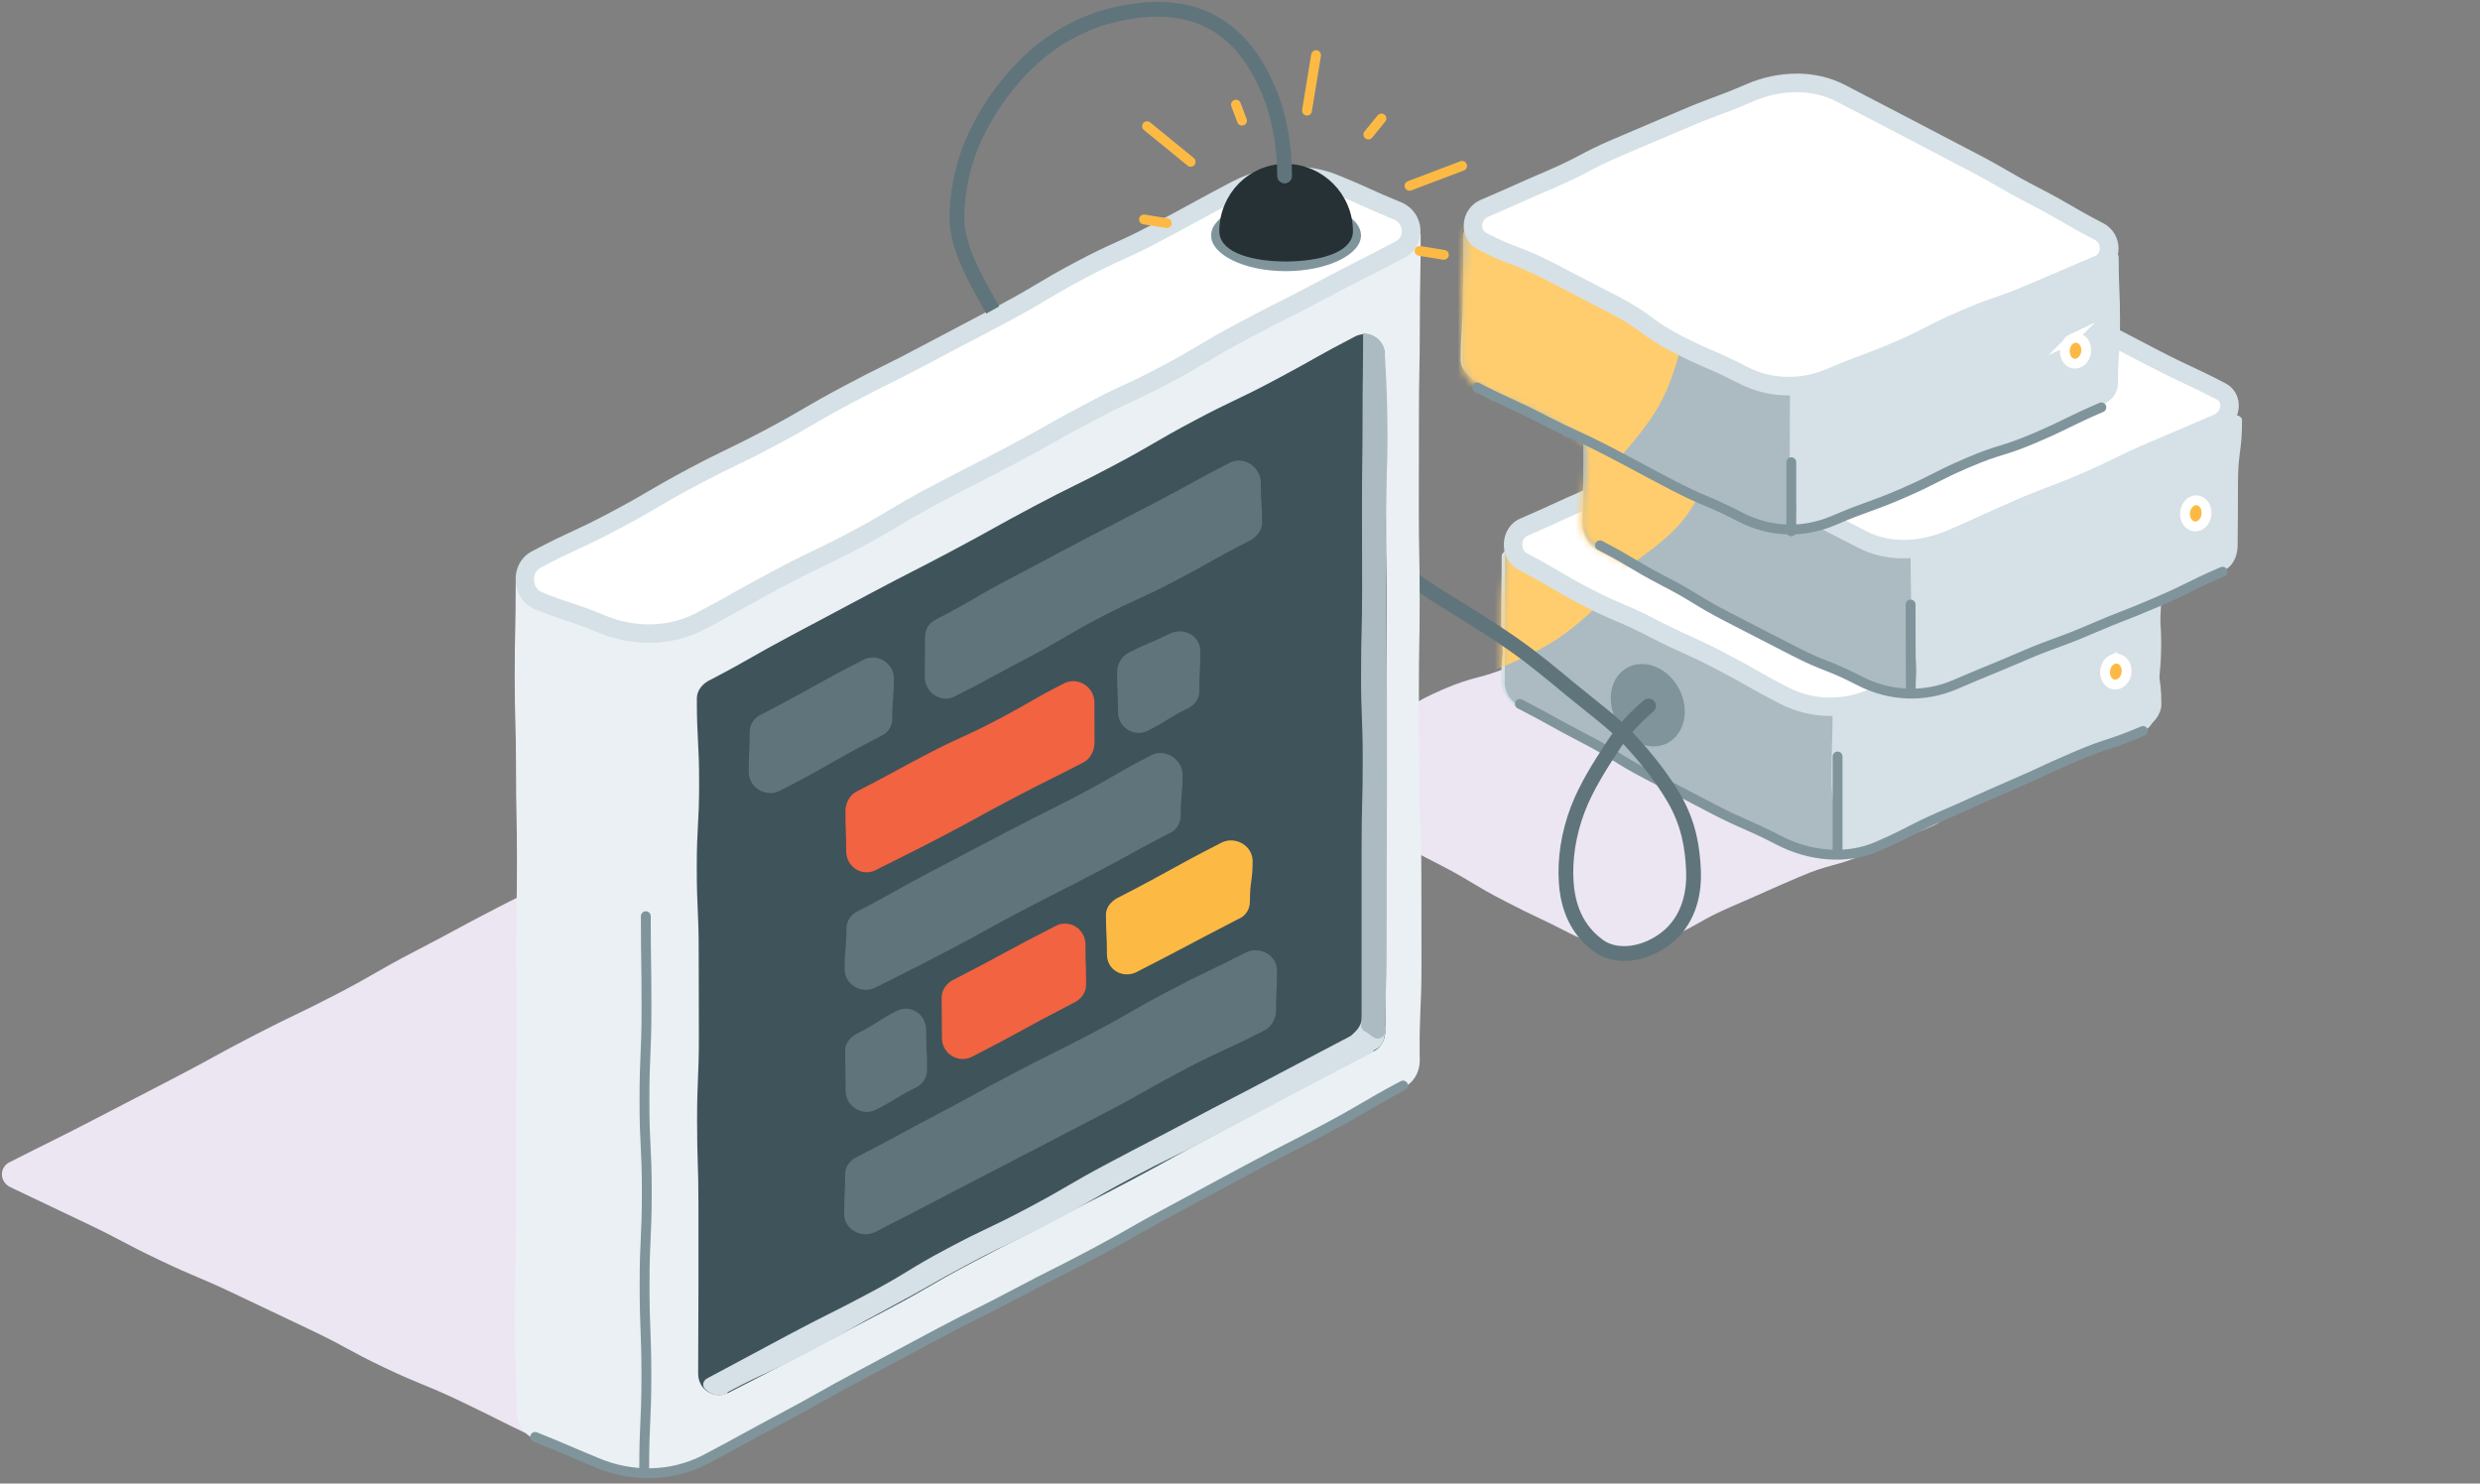 <svg width="336" height="201" viewBox="0 0 336 201" fill="none" xmlns="http://www.w3.org/2000/svg">
<rect x="0" y="0" width="336" height="201" fill="#808080" stroke="none"/>
<path d="M262.027 111.827C257.516 113.769 257.474 113.66 252.962 115.602C248.451 117.544 248.183 116.908 243.671 118.85C239.16 120.792 239.185 120.851 234.673 122.792C230.162 124.734 230.371 125.228 225.859 127.17C221.641 128.986 216.803 128.576 212.718 126.467C208.315 124.19 208.231 124.349 203.829 122.064C199.426 119.788 199.577 119.503 195.174 117.218C190.771 114.933 190.763 114.958 186.351 112.673C181.949 110.388 181.781 110.714 177.37 108.437C174.574 106.989 174.633 102.444 177.521 101.197C182.032 99.255 182.267 99.799 186.77 97.849C191.273 95.899 191.03 95.329 195.542 93.388C200.054 91.446 200.347 92.115 204.858 90.173C209.37 88.231 209.387 88.257 213.898 86.315C218.117 84.498 222.938 84.105 227.023 86.223C229.958 87.74 232.896 89.258 235.837 90.776C240.239 93.053 240.223 93.086 244.625 95.363C249.028 97.648 248.727 98.234 253.138 100.511C257.541 102.796 257.658 102.57 262.061 104.855C264.856 106.303 264.923 110.563 262.036 111.811L262.027 111.827Z" fill="#ECE6F3"/>
<path d="M291.458 77.283C286.653 77.116 286.662 76.697 281.857 76.53C277.052 76.362 277.044 76.588 272.231 76.421C267.427 76.254 267.41 76.58 262.605 76.412C257.801 76.245 257.801 76.103 252.996 75.935C248.192 75.768 248.175 76.145 243.37 75.977C238.557 75.81 238.583 75.224 233.77 75.056C228.965 74.889 228.948 75.366 224.135 75.199C219.323 75.031 219.339 74.487 214.535 74.32C209.722 74.153 209.697 74.856 204.884 74.688C204.281 74.671 203.846 74.755 203.846 75.358C203.846 79.51 203.955 79.51 203.955 83.661C203.955 87.813 203.528 87.813 203.478 91.965C203.352 93.379 204.449 94.609 205.922 95.371C210.274 97.623 210.032 98.083 214.376 100.335C218.72 102.586 218.812 102.419 223.156 104.671C227.5 106.922 227.643 106.671 231.987 108.923C236.339 111.174 236.348 111.149 240.7 113.401C245.061 115.661 250.209 116.356 254.729 114.405C257.698 113.127 260.669 111.852 263.643 110.58C268.096 108.663 268.021 108.487 272.474 106.571C276.927 104.654 276.835 104.445 281.288 102.519C285.741 100.603 285.808 100.753 290.261 98.837C291.684 98.225 292.763 96.87 292.83 95.539C292.864 91.245 292.052 91.245 292.06 86.951C292.069 82.657 292.747 82.657 292.747 78.363C292.747 77.794 292.035 77.3 291.466 77.283H291.458Z" fill="#D5E1E6"/>
<path d="M291.466 76.948C286.662 76.781 286.653 76.823 281.849 76.655C277.044 76.488 277.044 76.362 272.24 76.195C267.435 76.027 267.41 76.529 262.606 76.362C257.801 76.195 257.809 75.952 252.996 75.784C248.192 75.617 248.192 75.433 243.387 75.266C238.583 75.098 238.574 75.157 233.762 74.989C228.957 74.822 228.932 75.391 224.127 75.224C219.314 75.056 219.331 74.604 214.518 74.437C209.705 74.269 209.689 74.872 204.876 74.705C204.273 74.688 203.453 74.755 203.453 75.349C203.453 79.501 203.386 79.501 203.386 83.653C203.386 87.804 203.762 87.804 203.704 91.956C203.578 93.371 204.223 95.019 205.688 95.781C210.04 98.033 210.216 97.681 214.568 99.933C218.913 102.184 218.829 102.352 223.173 104.603C226.075 106.105 228.977 107.606 231.878 109.107C236.231 111.358 236.139 111.534 240.491 113.786C244.852 116.046 250.042 115.945 254.562 113.995C259.015 112.078 259.082 112.229 263.535 110.312C267.988 108.395 268.105 108.671 272.558 106.755C277.011 104.838 277.036 104.888 281.489 102.963C285.942 101.046 285.917 100.987 290.37 99.062C291.793 98.451 292.102 96.853 292.169 95.522C292.203 91.228 292.387 91.228 292.387 86.934C292.387 82.64 292.63 82.64 292.63 78.346C292.63 77.777 292.052 76.948 291.483 76.931L291.466 76.948Z" fill="#D5E1E6"/>
<path d="M291.466 77.149C286.661 76.982 286.661 76.848 281.857 76.68C277.052 76.513 277.027 77.216 272.214 77.049C267.41 76.881 267.41 76.68 262.605 76.513C257.801 76.346 257.817 75.818 253.013 75.651C248.208 75.483 248.208 75.458 243.395 75.291C238.582 75.124 238.582 75.224 233.77 75.056C228.965 74.889 228.948 75.249 224.144 75.082C219.339 74.914 219.339 74.596 214.535 74.429C209.722 74.261 209.722 74.278 204.909 74.111C204.306 74.094 203.569 74.763 203.569 75.366C203.569 79.518 203.946 79.518 203.946 83.669C203.946 87.821 203.444 87.821 203.385 91.973C203.26 93.387 204.189 95.112 205.662 95.873C210.015 98.125 210.132 97.882 214.484 100.134C218.829 102.386 218.695 102.645 223.047 104.897C227.4 107.148 227.718 106.537 232.062 108.789C236.415 111.04 236.281 111.291 240.633 113.543C244.994 115.803 250.092 116.063 254.603 114.121C259.056 112.204 259.006 112.095 263.459 110.178C267.912 108.261 268.046 108.58 272.499 106.663C276.952 104.746 276.927 104.671 281.38 102.754C285.833 100.837 285.808 100.787 290.269 98.862C291.692 98.251 292.244 96.878 292.311 95.555C292.345 91.261 292.621 91.261 292.621 86.967C292.621 82.674 292.881 82.674 292.889 78.379C292.889 77.81 292.043 77.183 291.474 77.157L291.466 77.149Z" fill="#D5E1E6"/>
<path d="M291.449 77.534C286.644 77.367 286.636 77.484 281.831 77.317C277.027 77.149 277.043 76.664 272.231 76.496C267.426 76.329 267.409 76.672 262.605 76.505C257.8 76.337 257.809 75.919 253.004 75.751C248.199 75.584 248.199 75.375 243.395 75.207C238.59 75.04 238.565 75.542 233.761 75.375C228.956 75.207 228.939 75.534 224.135 75.375C219.322 75.207 219.33 74.889 214.526 74.722C209.713 74.555 209.704 74.822 204.892 74.655C204.289 74.638 203.485 74.747 203.485 75.341C203.485 79.493 203.795 79.493 203.795 83.645C203.795 87.796 203.803 87.796 203.753 91.948C203.628 93.362 204.49 94.518 205.963 95.279C210.316 97.531 210.148 97.849 214.492 100.101C218.836 102.352 218.887 102.26 223.231 104.512C227.583 106.763 227.634 106.663 231.986 108.915C236.339 111.166 236.163 111.501 240.516 113.761C244.876 116.021 249.949 115.686 254.46 113.736C258.913 111.819 259.089 112.229 263.542 110.312C267.995 108.396 268.004 108.429 272.457 106.512C276.91 104.595 276.951 104.688 281.404 102.771C285.857 100.854 285.749 100.586 290.202 98.669C291.625 98.058 292.319 96.853 292.386 95.53C292.42 91.236 292.805 91.237 292.805 86.942C292.805 82.648 292.068 82.648 292.068 78.355C292.068 77.785 292.026 77.551 291.457 77.526L291.449 77.534Z" fill="#D5E1E6"/>
<path d="M204.883 74.479C204.281 74.454 203.921 74.755 203.921 75.358C203.921 79.51 203.912 79.51 203.912 83.661C203.912 86.429 203.896 89.197 203.862 91.965C203.737 93.379 204.323 94.819 205.796 95.581C210.148 97.832 210.123 97.882 214.467 100.134C218.812 102.386 218.887 102.243 223.231 104.495C227.584 106.746 227.558 106.797 231.903 109.048C236.255 111.3 236.23 111.342 240.583 113.593C242.943 114.815 245.714 115.502 248.308 115.502C249.564 110.706 248.141 110.496 248.141 105.541C248.141 100.586 248.292 100.586 248.292 95.631C248.292 90.675 248.25 90.675 248.25 85.712C248.25 80.757 251.598 79.334 248.007 75.91C244.09 72.177 242.717 75.634 237.31 75.442C231.903 75.249 231.911 75.232 226.504 75.04C222.899 74.917 219.294 74.814 215.689 74.73C210.282 74.605 210.282 74.655 204.875 74.471L204.883 74.479Z" fill="#ABBBC1"/>
<mask id="mask0_3822_39703" style="mask-type:luminance" maskUnits="userSpaceOnUse" x="203" y="74" width="90" height="42">
<path d="M291.458 77.266C286.653 77.099 286.645 77.266 281.832 77.099C277.028 76.931 277.036 76.614 272.223 76.446C267.419 76.279 267.419 76.12 262.614 75.952C257.809 75.785 257.784 76.53 252.971 76.362C248.167 76.195 248.167 76.028 243.362 75.86C238.558 75.693 238.558 75.442 233.753 75.274C228.949 75.107 228.94 75.174 224.136 75.006C219.323 74.839 219.314 75.082 214.502 74.914C209.689 74.747 209.697 74.596 204.884 74.429C204.281 74.412 204.081 74.755 204.081 75.358C204.081 79.51 203.528 79.51 203.528 83.661C203.528 87.813 203.486 87.813 203.436 91.965C203.31 93.379 204.357 94.769 205.822 95.53C210.174 97.782 210.132 97.857 214.476 100.109C218.821 102.36 218.745 102.52 223.089 104.771C227.442 107.023 227.434 107.039 231.778 109.299C236.13 111.551 236.289 111.233 240.642 113.485C245.003 115.745 249.983 115.862 254.503 113.911C258.956 111.995 259.04 112.179 263.493 110.262C267.946 108.345 267.971 108.404 272.416 106.479C276.869 104.562 276.802 104.403 281.255 102.478C285.708 100.561 285.833 100.845 290.286 98.929C291.709 98.318 292.044 96.861 292.111 95.53C292.144 91.236 292.462 91.236 292.462 86.942C292.462 82.648 292.144 82.648 292.153 78.355C292.153 77.785 292.019 77.275 291.45 77.25L291.458 77.266Z" fill="white"/>
</mask>
<g mask="url(#mask0_3822_39703)">
<path d="M196.271 5.857C199.611 6.727 202.925 7.556 205.863 9.08C208.902 10.653 211.84 12.478 214.384 14.637C216.971 16.839 218.98 19.651 220.989 22.346C223.006 25.05 225.09 27.796 226.463 30.884C227.827 33.956 228.806 37.279 229.459 40.61C230.112 43.942 230.38 47.323 230.271 50.747C230.162 54.053 229.016 57.292 228.137 60.632C227.266 63.972 226.488 67.253 224.956 70.191C223.382 73.229 221.683 76.218 219.524 78.762C217.322 81.349 214.828 83.759 212.133 85.768C209.438 87.777 206.265 89.166 203.177 90.539C200.105 91.904 196.849 92.774 193.517 93.427C190.236 94.072 186.888 94.967 183.473 94.858C180.167 94.749 176.726 94.256 173.387 93.385C170.047 92.515 167.067 90.757 164.129 89.233C161.191 87.71 158.479 85.584 155.943 83.416C153.407 81.248 150.77 79.055 148.761 76.36C146.744 73.656 144.777 70.835 143.413 67.747C142.048 64.675 141.471 61.293 140.81 57.962C140.165 54.681 139.897 51.349 140.006 47.934C140.115 44.628 140.533 41.305 141.404 37.965C142.274 34.626 143.354 31.437 144.878 28.49C146.451 25.452 148.209 22.531 150.377 19.986C152.578 17.4 154.972 14.914 157.667 12.896C160.371 10.879 163.669 9.791 166.757 8.418C169.829 7.054 172.96 5.932 176.291 5.279C179.623 4.627 182.904 3.999 186.319 4.108C189.734 4.216 192.931 4.978 196.271 5.849V5.857Z" fill="#FFCD6E"/>
</g>
<path d="M247.966 95.764C245.748 95.764 243.622 95.246 241.638 94.224C239.462 93.094 238.374 92.475 237.327 91.881C236.256 91.27 235.151 90.642 232.925 89.487C230.69 88.332 229.526 87.804 228.396 87.294C227.25 86.775 226.161 86.289 223.994 85.159C221.75 83.996 220.562 83.494 219.415 83.008C218.26 82.514 217.172 82.054 215.012 80.932C212.836 79.811 211.815 79.2 210.735 78.555C209.672 77.919 208.567 77.266 206.332 76.111C205.294 75.575 204.951 74.504 204.985 73.684C205.018 72.646 205.571 71.8 206.458 71.415C208.726 70.436 209.865 69.917 210.969 69.406C212.058 68.904 213.188 68.385 215.431 67.423C217.615 66.477 218.737 66.142 219.917 65.79C221.114 65.431 222.353 65.062 224.68 64.058C226.932 63.087 228.062 62.61 229.183 62.124C230.313 61.639 231.451 61.162 233.711 60.182C235.971 59.211 237.093 58.709 238.215 58.207C239.336 57.705 240.45 57.203 242.71 56.232C244.543 55.436 246.451 55.035 248.376 55.035C250.553 55.035 252.653 55.545 254.604 56.558C256.847 57.721 258.036 58.224 259.182 58.709C260.337 59.203 261.426 59.663 263.585 60.785C265.778 61.923 266.875 62.501 267.971 63.07C269.068 63.648 270.172 64.225 272.382 65.372C274.533 66.485 275.529 67.13 276.576 67.808C277.63 68.486 278.719 69.189 280.979 70.361C283.213 71.516 284.385 72.043 285.515 72.545C286.662 73.056 287.75 73.55 289.918 74.671C290.763 75.115 291.257 75.927 291.224 76.848C291.19 77.81 290.621 78.622 289.7 79.016C287.39 80.012 286.269 80.623 285.18 81.217C284.092 81.811 283.063 82.372 280.861 83.318C278.643 84.272 277.538 84.674 276.367 85.092C275.211 85.511 274.014 85.938 271.729 86.925L262.706 90.809C260.471 91.772 259.316 92.232 258.203 92.668C257.073 93.12 255.901 93.58 253.624 94.559C251.816 95.338 249.916 95.731 247.991 95.731L247.966 95.764Z" fill="white"/>
<path d="M248.368 56.307C250.343 56.307 252.243 56.776 254.018 57.688C256.303 58.868 257.508 59.387 258.68 59.881C259.81 60.367 260.881 60.819 262.999 61.915C265.192 63.053 266.288 63.623 267.377 64.2C268.473 64.778 269.578 65.355 271.788 66.502C273.88 67.59 274.851 68.21 275.881 68.871C276.961 69.566 278.074 70.285 280.384 71.482C282.652 72.654 283.841 73.19 284.988 73.701C286.118 74.211 287.189 74.688 289.332 75.793C289.901 76.086 289.968 76.555 289.96 76.814C289.96 77.04 289.859 77.593 289.19 77.877C286.829 78.898 285.674 79.526 284.561 80.129C283.498 80.707 282.502 81.251 280.351 82.18C278.166 83.117 277.078 83.51 275.923 83.929C274.751 84.347 273.537 84.783 271.21 85.787L266.674 87.746L262.187 89.679C259.969 90.634 258.872 91.069 257.717 91.529C256.579 91.981 255.399 92.45 253.105 93.438C251.456 94.149 249.724 94.509 247.974 94.509C245.957 94.509 244.024 94.04 242.224 93.103C240.064 91.99 239.043 91.404 237.955 90.784C236.875 90.165 235.754 89.529 233.51 88.365C231.25 87.193 230.07 86.658 228.924 86.147C227.794 85.637 226.722 85.151 224.579 84.046C222.294 82.858 221.081 82.347 219.917 81.853C218.787 81.376 217.716 80.916 215.598 79.819C213.464 78.714 212.451 78.112 211.388 77.484C210.308 76.839 209.186 76.178 206.918 74.998C206.265 74.663 206.24 73.943 206.248 73.734C206.257 73.475 206.349 72.838 206.968 72.579C209.253 71.591 210.4 71.064 211.513 70.553C212.643 70.034 213.715 69.54 215.941 68.578C218.059 67.665 219.147 67.339 220.285 66.996C221.516 66.628 222.796 66.243 225.182 65.213C227.434 64.242 228.564 63.765 229.685 63.279C230.815 62.794 231.954 62.317 234.214 61.338C236.482 60.358 237.637 59.848 238.742 59.346C239.838 58.852 240.968 58.349 243.212 57.387C244.894 56.667 246.627 56.299 248.384 56.299M248.384 53.788C246.3 53.788 244.216 54.223 242.224 55.085C237.712 57.027 237.737 57.094 233.226 59.036C228.714 60.978 228.706 60.961 224.194 62.903C219.683 64.845 219.457 64.317 214.953 66.259C210.442 68.201 210.492 68.31 205.981 70.252C203.093 71.499 202.984 75.768 205.771 77.216C210.174 79.501 210.04 79.752 214.451 82.037C218.854 84.322 219.03 83.979 223.441 86.264C227.844 88.541 227.969 88.307 232.372 90.583C236.775 92.86 236.683 93.036 241.094 95.321C243.27 96.451 245.631 97.003 247.999 97.003C250.075 97.003 252.159 96.576 254.126 95.723C258.638 93.781 258.697 93.915 263.208 91.973C266.216 90.678 269.224 89.384 272.231 88.089C276.743 86.147 276.86 86.423 281.372 84.481C285.883 82.54 285.699 82.121 290.211 80.179C293.099 78.932 293.308 75.006 290.512 73.558C286.109 71.273 285.975 71.524 281.573 69.248C277.17 66.962 277.388 66.544 272.976 64.267C268.574 61.99 268.59 61.957 264.188 59.68C259.785 57.404 259.609 57.73 255.206 55.453C253.047 54.34 250.728 53.788 248.401 53.788H248.384Z" fill="#D5E1E6"/>
<path d="M286.185 89.361C286.946 89.001 287.792 89.445 288.051 90.349C288.311 91.253 287.892 92.266 287.13 92.626C286.369 92.986 285.532 92.559 285.272 91.655C285.013 90.751 285.423 89.713 286.185 89.353V89.361Z" fill="#FCBA44"/>
<path d="M286.185 89.361C286.946 89.001 287.792 89.445 288.051 90.349C288.311 91.253 287.892 92.266 287.13 92.626C286.369 92.986 285.532 92.559 285.272 91.655C285.013 90.751 285.423 89.713 286.185 89.353V89.361Z" stroke="white" stroke-width="1.333" stroke-miterlimit="10"/>
<path d="M302.288 56.115C297.484 55.947 297.492 55.679 292.679 55.512C287.866 55.345 287.866 55.445 283.062 55.278C278.257 55.11 278.266 54.667 273.461 54.499C268.657 54.332 268.648 54.449 263.844 54.282C259.039 54.114 259.039 54.039 254.226 53.871C249.413 53.704 249.422 53.645 244.609 53.478C239.804 53.311 239.804 53.252 234.991 53.085C230.178 52.917 230.153 53.779 225.34 53.612C220.527 53.444 220.544 52.959 215.731 52.792C215.129 52.775 214.467 53.311 214.467 53.913C214.467 58.065 214.568 58.065 214.568 62.217C214.568 66.368 214.392 66.368 214.342 70.52C214.216 71.934 214.961 73.793 216.426 74.554C220.779 76.806 220.946 76.48 225.29 78.731C229.634 80.983 229.701 80.849 234.054 83.1C238.406 85.352 238.524 85.126 242.868 87.378C247.22 89.629 247.153 89.755 251.506 92.007C255.867 94.266 260.755 94.233 265.275 92.283C269.728 90.366 269.904 90.768 274.357 88.851C278.81 86.934 278.667 86.616 283.12 84.699C287.573 82.782 287.866 83.46 292.319 81.544C296.772 79.627 296.647 79.326 301.1 77.4C302.523 76.789 303.092 75.425 303.159 74.094C303.192 69.8 303.209 69.8 303.209 65.506C303.209 61.212 303.762 61.212 303.762 56.918C303.762 56.349 302.858 56.14 302.288 56.123V56.115Z" fill="#D5E1E6"/>
<path d="M215.74 52.675C215.137 52.65 214.836 53.302 214.836 53.897C214.836 58.048 214.551 58.048 214.551 62.2C214.551 66.352 214.535 66.352 214.484 70.503C214.359 71.918 215.104 73.517 216.569 74.278C219.47 75.779 222.372 77.278 225.274 78.773C229.618 81.025 229.66 80.958 234.004 83.209C238.356 85.461 238.432 85.31 242.784 87.562C247.137 89.814 246.986 90.106 251.33 92.358C253.691 93.58 256.587 94.057 259.182 94.057C260.437 89.261 258.931 89.043 258.931 84.088C258.931 79.133 258.847 79.133 258.847 74.178C258.847 69.223 259.19 69.223 259.19 64.259C259.19 59.304 262.68 57.647 259.09 54.223C255.172 50.49 253.582 53.989 248.175 53.796C242.776 53.612 242.759 53.922 237.36 53.729C231.953 53.545 231.953 53.579 226.546 53.336C221.139 53.093 221.147 52.85 215.748 52.666L215.74 52.675Z" fill="#ABBBC1"/>
<mask id="mask1_3822_39703" style="mask-type:luminance" maskUnits="userSpaceOnUse" x="214" y="53" width="90" height="42">
<path d="M302.305 55.654C297.501 55.487 297.501 55.311 292.696 55.144C287.892 54.976 287.883 55.202 283.07 55.043C278.266 54.876 278.258 55.052 273.445 54.884C268.64 54.717 268.64 54.566 263.836 54.399C259.031 54.231 259.039 53.98 254.226 53.813C249.414 53.646 249.397 54.223 244.584 54.056C239.779 53.888 239.796 53.261 234.992 53.093C230.187 52.926 230.153 53.721 225.341 53.553C220.528 53.386 220.536 53.277 215.723 53.11C215.12 53.093 214.367 53.302 214.367 53.897C214.367 58.048 215.028 58.048 215.028 62.2C215.028 66.352 214.258 66.352 214.208 70.503C214.083 71.918 215.062 73.575 216.527 74.329C220.879 76.58 220.796 76.731 225.148 78.982C229.492 81.234 229.475 81.276 233.82 83.528C238.172 85.779 238.39 85.352 242.742 87.604C247.095 89.856 247.02 89.998 251.372 92.249C255.733 94.509 260.956 94.668 265.468 92.718C269.921 90.801 269.971 90.91 274.416 88.993C277.384 87.715 280.35 86.435 283.313 85.151C287.766 83.235 287.523 82.665 291.976 80.749C296.429 78.832 296.572 79.167 301.025 77.241C302.448 76.63 303.536 75.408 303.603 74.077C303.636 69.784 303.276 69.784 303.276 65.49C303.276 61.196 303.009 61.196 303.009 56.902C303.009 56.332 302.858 55.663 302.289 55.638L302.305 55.654Z" fill="white"/>
</mask>
<g mask="url(#mask1_3822_39703)">
<path d="M204.482 -2.201C207.822 -1.331 211.036 -0.276 213.974 1.247C217.012 2.821 219.565 5.039 222.11 7.199C224.655 9.358 226.956 11.827 228.965 14.514C230.983 17.218 232.707 20.055 234.08 23.144C235.444 26.216 237.068 29.263 237.721 32.594C238.365 35.875 238.24 39.307 238.122 42.73C238.014 46.037 237.813 49.444 236.942 52.783C236.072 56.123 234.289 59.036 232.765 61.974C231.242 64.912 229.928 68.235 227.76 70.779C225.559 73.366 222.654 75.232 219.959 77.25C217.255 79.267 214.577 81.401 211.488 82.774C208.399 84.147 205.06 84.783 201.728 85.436C198.447 86.08 195.124 86.231 191.701 86.114C188.394 86.005 184.946 86.189 181.606 85.31C178.266 84.431 175.153 82.975 172.215 81.443C169.277 79.911 166.28 78.036 163.744 75.877C161.158 73.675 158.906 71.097 156.889 68.402C154.871 65.699 153.022 62.803 151.649 59.722C150.285 56.65 149.615 53.294 148.954 49.962C148.309 46.681 147.472 43.325 147.581 39.91C147.69 36.495 148.259 33.18 149.129 29.84C150 26.5 151.607 23.462 153.13 20.524C154.704 17.486 156.847 14.908 159.015 12.371C161.216 9.785 163.258 7.04 165.954 5.022C168.657 3.005 171.855 1.783 174.943 0.41C178.032 -0.962 181.112 -2.268 184.444 -2.921C187.725 -3.566 191.09 -3.959 194.513 -3.85C197.819 -3.741 201.142 -3.072 204.482 -2.201Z" fill="#FFCD6E"/>
</g>
<path d="M216.761 73.885C221.164 76.162 221.021 76.438 225.424 78.723C229.827 80.999 229.668 81.318 234.071 83.594C238.473 85.879 238.49 85.854 242.893 88.131C247.296 90.416 247.53 89.964 251.941 92.241C256.026 94.359 260.705 94.559 264.923 92.735C269.435 90.793 269.468 90.868 273.98 88.926C278.492 86.984 278.609 87.252 283.112 85.31C287.624 83.368 287.691 83.527 292.202 81.585C296.714 79.644 296.613 79.401 301.125 77.459" stroke="#80949C" stroke-width="1.333" stroke-linecap="round" stroke-linejoin="round"/>
<path d="M257.885 74.412C255.851 74.412 253.976 73.969 252.302 73.106C250.092 71.96 248.987 71.399 247.882 70.838C246.777 70.277 245.672 69.716 243.479 68.578C241.336 67.465 240.349 66.82 239.302 66.134C238.248 65.448 237.168 64.736 234.908 63.564C232.665 62.401 231.485 61.89 230.346 61.396C229.191 60.894 228.103 60.425 225.943 59.304C223.784 58.182 222.771 57.563 221.7 56.91C220.637 56.257 219.54 55.587 217.297 54.432C216.418 53.98 215.908 53.168 215.941 52.264C215.974 51.377 216.519 50.624 217.406 50.239C219.716 49.243 220.838 48.632 221.934 48.046C223.022 47.46 224.052 46.899 226.253 45.953C228.463 44.999 229.568 44.622 230.748 44.221C231.92 43.819 233.125 43.409 235.427 42.421C237.712 41.442 238.85 40.889 239.947 40.353C241.018 39.834 242.132 39.29 244.367 38.328C246.61 37.357 247.765 36.897 248.878 36.453C250.008 36.001 251.172 35.532 253.44 34.561C255.106 33.841 256.888 33.481 258.73 33.481C261.015 33.481 263.334 34.059 265.443 35.147C267.636 36.285 268.724 36.863 269.821 37.449C270.917 38.035 272.014 38.621 274.223 39.767C276.458 40.923 277.63 41.442 278.768 41.944C279.915 42.454 281.003 42.931 283.171 44.053C285.373 45.191 286.469 45.769 287.566 46.347C288.662 46.924 289.767 47.502 291.968 48.64C294.195 49.795 295.35 50.331 296.472 50.85C297.568 51.36 298.698 51.888 300.874 53.018C301.67 53.428 302.113 54.173 302.08 55.043C302.055 55.839 301.603 56.868 300.431 57.37C298.196 58.333 297.066 58.81 295.944 59.287C294.806 59.773 293.676 60.25 291.399 61.229C289.114 62.217 287.976 62.769 286.879 63.313C285.758 63.866 284.703 64.385 282.476 65.339C280.25 66.301 279.095 66.737 277.973 67.155C276.827 67.582 275.646 68.034 273.361 69.013C271.093 69.993 269.954 70.512 268.85 71.022C267.761 71.524 266.631 72.043 264.388 73.006C262.254 73.927 260.011 74.412 257.901 74.412H257.885Z" fill="white"/>
<path d="M258.722 34.712C260.806 34.712 262.924 35.239 264.857 36.235C267.042 37.365 268.147 37.959 269.218 38.529C270.298 39.106 271.419 39.709 273.637 40.856C275.906 42.028 277.094 42.555 278.25 43.065C279.38 43.568 280.451 44.045 282.585 45.15C284.787 46.288 285.883 46.865 286.98 47.435C288.076 48.012 289.181 48.59 291.391 49.728C293.642 50.892 294.806 51.436 295.936 51.963C297.066 52.49 298.137 52.993 300.297 54.106C300.431 54.173 300.841 54.39 300.824 54.976C300.807 55.386 300.565 55.922 299.937 56.198C297.685 57.169 296.564 57.646 295.434 58.124C294.304 58.601 293.165 59.086 290.905 60.057C288.595 61.053 287.44 61.622 286.335 62.166C285.23 62.711 284.184 63.221 281.991 64.167C279.79 65.113 278.701 65.523 277.546 65.958C276.391 66.393 275.194 66.845 272.884 67.841C270.599 68.829 269.452 69.356 268.339 69.867C267.209 70.386 266.138 70.88 263.903 71.843C261.919 72.696 259.852 73.148 257.91 73.148C256.085 73.148 254.394 72.755 252.904 71.985C250.694 70.838 249.59 70.277 248.476 69.716C247.371 69.156 246.275 68.595 244.074 67.456C241.989 66.377 241.027 65.749 240.014 65.079C238.934 64.376 237.821 63.64 235.502 62.443C233.226 61.262 232.02 60.743 230.865 60.241C229.735 59.747 228.664 59.287 226.538 58.182C224.412 57.086 223.424 56.475 222.369 55.83C221.29 55.169 220.168 54.483 217.891 53.302C217.255 52.976 217.205 52.482 217.213 52.289C217.213 52.055 217.322 51.637 217.925 51.377C220.285 50.364 221.432 49.736 222.545 49.134C223.608 48.556 224.613 48.012 226.764 47.083C228.932 46.154 230.012 45.777 231.167 45.384C232.355 44.974 233.586 44.555 235.929 43.542C238.239 42.546 239.386 41.994 240.499 41.45C241.613 40.914 242.659 40.404 244.869 39.449C247.095 38.487 248.183 38.052 249.347 37.591C250.485 37.139 251.657 36.67 253.942 35.683C255.449 35.03 257.064 34.703 258.738 34.703M258.738 32.192C256.771 32.192 254.804 32.577 252.946 33.381C248.435 35.323 248.384 35.206 243.873 37.148C239.361 39.09 239.445 39.299 234.933 41.241C230.422 43.183 230.271 42.831 225.768 44.773C221.256 46.715 221.432 47.117 216.92 49.059C214.033 50.306 213.932 54.072 216.728 55.52C221.131 57.806 220.972 58.115 225.374 60.4C229.777 62.685 229.936 62.376 234.339 64.661C238.742 66.938 238.507 67.398 242.91 69.675C247.313 71.951 247.33 71.926 251.732 74.203C253.666 75.207 255.767 75.651 257.893 75.651C260.262 75.651 262.656 75.099 264.874 74.144C269.385 72.202 269.335 72.094 273.847 70.152C278.358 68.21 278.45 68.419 282.962 66.477C287.474 64.535 287.373 64.309 291.885 62.367C296.396 60.425 296.405 60.45 300.916 58.509C303.804 57.261 304.231 53.327 301.435 51.888C297.032 49.603 296.932 49.787 292.529 47.51C288.126 45.225 288.135 45.208 283.732 42.923C279.329 40.646 279.187 40.914 274.784 38.629C270.381 36.352 270.407 36.294 266.004 34.009C263.719 32.828 261.216 32.201 258.713 32.201L258.738 32.192Z" fill="#D5E1E6"/>
<path d="M297.015 67.9C297.777 67.54 298.614 68.001 298.873 68.904C299.133 69.808 298.739 70.846 297.978 71.206C297.216 71.566 296.371 71.114 296.111 70.21C295.852 69.306 296.253 68.268 297.015 67.909V67.9Z" fill="#FCBA44"/>
<path d="M297.015 67.9C297.777 67.54 298.614 68.001 298.873 68.904C299.133 69.808 298.739 70.846 297.978 71.206C297.216 71.566 296.371 71.114 296.111 70.21C295.852 69.306 296.253 68.268 297.015 67.909V67.9Z" stroke="white" stroke-width="1.333" stroke-miterlimit="10"/>
<path d="M205.913 95.371C210.316 97.648 210.257 97.773 214.66 100.058C219.063 102.335 218.87 102.703 223.273 104.989C227.676 107.274 227.659 107.307 232.07 109.584C236.473 111.869 236.624 111.584 241.026 113.861C245.111 115.979 250.083 116.523 254.31 114.706C258.822 112.765 258.688 112.446 263.191 110.505C267.694 108.563 267.661 108.471 272.172 106.529C276.684 104.587 276.634 104.461 281.145 102.519C285.657 100.577 285.833 100.979 290.344 99.037" stroke="#80949C" stroke-width="1.333" stroke-linecap="round" stroke-linejoin="round"/>
<path d="M285.974 34.017C281.17 33.85 281.178 33.398 276.373 33.23C271.569 33.063 271.552 33.389 266.748 33.222C261.943 33.054 261.926 33.364 257.122 33.197C252.317 33.029 252.317 33.013 247.504 32.845C242.691 32.678 242.717 32.184 237.904 32.017C233.091 31.849 233.091 31.824 228.286 31.657C223.482 31.489 223.473 31.623 218.669 31.456C213.856 31.288 213.856 31.247 209.043 31.079C204.23 30.912 204.238 30.627 199.425 30.46C198.823 30.443 198.714 31.28 198.714 31.874C198.714 36.026 198.203 36.026 198.203 40.178C198.203 44.329 197.961 44.329 197.91 48.481C197.785 49.895 198.99 51.084 200.455 51.846C204.807 54.097 204.506 54.675 208.85 56.927C213.195 59.178 213.32 58.944 217.664 61.195C222.008 63.447 221.975 63.522 226.327 65.774C230.68 68.026 230.688 68.009 235.041 70.26C239.402 72.52 244.658 72.688 249.17 70.746C253.623 68.829 253.472 68.469 257.925 66.552C262.378 64.636 262.529 64.987 266.982 63.07C271.435 61.154 271.51 61.321 275.963 59.396C280.416 57.479 280.165 56.893 284.618 54.968C286.041 54.357 286.861 53.386 286.937 52.055C286.97 47.761 287.23 47.761 287.23 43.467C287.23 39.173 287.046 39.173 287.046 34.879C287.046 34.31 286.552 34.026 285.983 34.009L285.974 34.017Z" fill="#D5E1E6"/>
<path d="M199.417 30.786C198.815 30.761 198.237 31.28 198.237 31.874C198.237 36.026 198.262 36.026 198.262 40.178C198.262 44.329 198.195 44.329 198.136 48.481C198.011 49.896 198.923 51.218 200.396 51.971C204.749 54.223 204.699 54.315 209.051 56.567C213.396 58.818 213.345 58.919 217.69 61.17C222.042 63.422 222.092 63.322 226.445 65.573C230.797 67.825 230.831 67.758 235.175 70.018C237.535 71.24 240.264 72.027 242.867 72.027C244.123 67.231 242.474 67.013 242.474 62.058C242.474 57.102 242.516 57.102 242.516 52.147C242.516 48.844 242.513 45.537 242.507 42.228C242.507 37.273 246.291 35.7 242.7 32.276C238.783 28.543 237.268 32.092 231.86 31.899C226.462 31.715 226.453 31.966 221.046 31.774C215.639 31.59 215.647 31.322 210.24 31.129C204.833 30.928 204.833 30.962 199.426 30.77L199.417 30.786Z" fill="#ABBBC1"/>
<mask id="mask2_3822_39703" style="mask-type:luminance" maskUnits="userSpaceOnUse" x="198" y="30" width="90" height="43">
<path d="M285.999 33.456C281.195 33.289 281.187 33.406 276.382 33.239C271.577 33.071 271.561 33.515 266.748 33.348C261.943 33.18 261.952 32.82 257.147 32.653C252.343 32.485 252.343 32.301 247.538 32.134C242.733 31.966 242.708 32.67 237.895 32.502C233.082 32.335 233.099 32.033 228.286 31.866C223.482 31.699 223.482 31.632 218.669 31.464C213.856 31.297 213.873 30.912 209.06 30.744C204.247 30.577 204.222 31.33 199.409 31.163C198.806 31.146 198.488 31.28 198.488 31.883C198.488 36.034 198.061 36.034 198.061 40.186C198.061 44.338 198.078 44.338 198.028 48.489C197.902 49.904 198.764 51.561 200.229 52.323C204.582 54.575 204.808 54.131 209.152 56.383C213.496 58.634 213.195 59.228 217.539 61.48C220.441 62.981 223.342 64.48 226.244 65.975C230.597 68.227 230.613 68.193 234.966 70.445C239.327 72.705 244.675 72.688 249.187 70.746C253.64 68.829 253.757 69.106 258.21 67.189C262.663 65.272 262.554 65.012 266.999 63.096C271.452 61.179 271.477 61.229 275.93 59.312C280.383 57.395 280.207 56.985 284.66 55.069C286.083 54.458 287.138 53.394 287.205 52.072C287.238 47.778 286.811 47.778 286.811 43.484C286.811 39.19 287.054 39.19 287.054 34.896C287.054 34.327 286.577 33.481 286.008 33.465L285.999 33.456Z" fill="white"/>
</mask>
<g mask="url(#mask2_3822_39703)">
<path d="M196.295 -10.243C199.635 -9.373 202.983 -8.569 205.93 -7.037C208.968 -5.464 211.488 -3.095 214.024 -0.927C216.61 1.274 219.213 3.484 221.222 6.179C223.239 8.883 224.612 12.022 225.985 15.102C227.349 18.174 228.111 21.413 228.772 24.745C229.417 28.026 229.978 31.307 229.869 34.73C229.76 38.037 229.233 41.343 228.362 44.683C227.492 48.023 226.663 51.329 225.139 54.267C223.566 57.305 221.289 59.85 219.121 62.394C216.92 64.981 214.61 67.433 211.923 69.442C209.219 71.459 206.331 73.259 203.251 74.632C200.179 75.996 196.84 76.557 193.508 77.21C190.227 77.854 186.921 78.951 183.506 78.842C180.199 78.733 176.818 78.005 173.478 77.134C170.138 76.264 166.882 75.159 163.944 73.636C160.906 72.062 158.261 69.869 155.716 67.701C153.13 65.5 150.962 62.913 148.953 60.226C146.944 57.54 145.119 54.685 143.747 51.597C142.382 48.525 141.361 45.311 140.708 41.979C140.064 38.698 139.578 35.333 139.687 31.918C139.796 28.612 140.633 25.322 141.512 21.983C142.382 18.643 143.68 15.588 145.203 12.65C146.777 9.611 148.334 6.615 150.493 4.07C152.695 1.484 155.273 -0.709 157.968 -2.718C160.671 -4.735 163.668 -6.25 166.748 -7.623C169.82 -8.988 172.85 -10.653 176.182 -11.314C179.463 -11.959 182.903 -11.733 186.318 -11.624C189.624 -11.515 192.964 -11.122 196.304 -10.251L196.295 -10.243Z" fill="#FFCD6E"/>
</g>
<path d="M200.129 52.482C204.532 54.759 204.64 54.549 209.052 56.826C213.454 59.103 213.563 58.885 217.966 61.17C222.369 63.455 222.335 63.522 226.738 65.807C231.141 68.093 231.325 67.741 235.728 70.026C239.812 72.144 244.282 72.303 248.509 70.486C253.021 68.544 253.138 68.829 257.65 66.887C262.161 64.945 262.036 64.652 266.539 62.71C271.05 60.769 271.26 61.246 275.771 59.304C280.283 57.362 280.191 57.136 284.702 55.194" stroke="#80949C" stroke-width="1.333" stroke-linecap="round" stroke-linejoin="round"/>
<path d="M242.324 52.314C240.131 52.314 238.046 51.812 236.121 50.816C233.878 49.653 232.698 49.151 231.551 48.657C230.396 48.163 229.308 47.694 227.148 46.572C225.031 45.476 224.093 44.781 223.097 44.045C222.068 43.283 220.996 42.496 218.711 41.316L209.906 36.746C207.637 35.574 206.415 35.105 205.235 34.661C204.071 34.218 202.967 33.799 200.832 32.694C199.995 32.259 199.518 31.439 199.551 30.493C199.577 29.706 200.003 28.702 201.1 28.225C203.36 27.245 204.49 26.752 205.612 26.241C206.725 25.739 207.846 25.245 210.09 24.274C212.391 23.286 213.521 22.684 214.61 22.106C215.706 21.529 216.744 20.976 218.954 20.03C221.205 19.059 222.335 18.582 223.457 18.113C224.595 17.636 225.725 17.159 227.994 16.18C230.22 15.226 231.325 14.816 232.489 14.38C233.635 13.953 234.832 13.518 237.117 12.53C239.109 11.677 241.269 11.216 243.37 11.216C245.471 11.216 247.597 11.702 249.363 12.614C251.556 13.752 252.653 14.322 253.749 14.899C254.854 15.477 255.951 16.054 258.16 17.193C260.353 18.331 261.45 18.909 262.538 19.486C263.634 20.072 264.739 20.65 266.941 21.788C269.117 22.918 270.147 23.512 271.235 24.148C272.306 24.768 273.411 25.412 275.637 26.567C277.814 27.697 278.843 28.292 279.931 28.928C281.003 29.547 282.108 30.192 284.334 31.347C285.406 31.899 285.757 32.946 285.732 33.741C285.699 34.687 285.163 35.473 284.309 35.842C282.074 36.804 280.944 37.281 279.823 37.758C278.684 38.244 277.554 38.721 275.278 39.7C273.068 40.655 271.954 41.031 270.783 41.441C269.619 41.843 268.414 42.262 266.112 43.249C263.819 44.237 262.68 44.823 261.592 45.384C260.487 45.953 259.441 46.489 257.223 47.443C254.996 48.406 253.891 48.807 252.72 49.242C251.573 49.669 250.376 50.105 248.091 51.092C246.224 51.896 244.274 52.306 242.307 52.306L242.324 52.314Z" fill="white"/>
<path d="M243.37 12.48C245.329 12.48 247.195 12.916 248.785 13.736C250.987 14.874 252.083 15.452 253.18 16.021C254.276 16.599 255.381 17.176 257.583 18.314C259.776 19.453 260.864 20.03 261.96 20.608C263.057 21.185 264.162 21.771 266.371 22.918C268.523 24.031 269.535 24.626 270.615 25.245C271.695 25.873 272.817 26.526 275.077 27.689C277.219 28.802 278.241 29.397 279.312 30.016C280.392 30.644 281.513 31.297 283.773 32.469C284.468 32.828 284.501 33.507 284.493 33.699C284.485 34.026 284.359 34.461 283.832 34.687C281.58 35.658 280.459 36.135 279.329 36.612C278.19 37.089 277.06 37.575 274.8 38.545C272.632 39.483 271.544 39.851 270.398 40.253C269.209 40.663 267.979 41.082 265.643 42.094C263.308 43.099 262.153 43.693 261.04 44.271C259.951 44.831 258.93 45.359 256.754 46.296C254.561 47.242 253.473 47.644 252.318 48.071C251.154 48.498 249.949 48.941 247.63 49.946C245.923 50.682 244.14 51.059 242.34 51.059C240.348 51.059 238.457 50.599 236.715 49.703C234.43 48.523 233.233 48.004 232.07 47.502C230.94 47.016 229.869 46.556 227.751 45.459C225.725 44.413 224.821 43.743 223.867 43.04C222.796 42.254 221.691 41.433 219.314 40.203C217.112 39.064 216.016 38.495 214.911 37.918C213.806 37.349 212.709 36.771 210.5 35.633C208.164 34.427 206.909 33.95 205.695 33.49C204.565 33.063 203.494 32.653 201.418 31.581C200.899 31.314 200.807 30.861 200.815 30.535C200.815 30.343 200.899 29.681 201.61 29.38C203.879 28.401 205.026 27.89 206.139 27.396C207.235 26.911 208.365 26.4 210.609 25.438C212.952 24.425 214.107 23.814 215.221 23.228C216.292 22.659 217.313 22.123 219.473 21.194C221.716 20.223 222.846 19.754 223.968 19.277C225.106 18.8 226.244 18.323 228.513 17.343C230.706 16.398 231.794 15.996 232.949 15.569C234.112 15.142 235.318 14.69 237.636 13.694C239.469 12.907 241.461 12.489 243.395 12.489M243.395 9.978C241.093 9.978 238.766 10.472 236.649 11.392C232.137 13.334 232.037 13.1 227.525 15.042C223.013 16.983 222.997 16.95 218.485 18.892C213.973 20.834 214.132 21.194 209.621 23.136C205.109 25.078 205.134 25.136 200.623 27.078C197.735 28.325 197.476 32.368 200.271 33.816C204.674 36.101 204.942 35.591 209.345 37.867C212.28 39.391 215.215 40.914 218.15 42.438C222.553 44.714 222.193 45.417 226.596 47.694C230.999 49.971 231.166 49.661 235.569 51.938C237.703 53.043 240.022 53.578 242.349 53.578C244.475 53.578 246.618 53.135 248.626 52.264C253.138 50.322 253.247 50.565 257.758 48.615C262.27 46.673 262.136 46.363 266.648 44.413C271.159 42.471 271.302 42.806 275.813 40.864C280.325 38.922 280.333 38.947 284.845 37.005C287.732 35.758 287.741 31.69 284.953 30.242C280.551 27.957 280.66 27.739 276.257 25.463C271.854 23.178 271.963 22.968 267.552 20.683C263.149 18.407 263.166 18.365 258.763 16.088C254.36 13.811 254.368 13.786 249.966 11.509C247.932 10.455 245.672 9.969 243.395 9.969V9.978Z" fill="#D5E1E6"/>
<path d="M280.709 45.886C281.471 45.526 282.308 45.97 282.576 46.874C282.843 47.778 282.425 48.791 281.663 49.151C280.902 49.51 280.081 49.075 279.822 48.171C279.562 47.267 279.947 46.238 280.717 45.878L280.709 45.886Z" fill="#FCBA44"/>
<path d="M280.709 45.886C281.471 45.526 282.308 45.97 282.576 46.874C282.843 47.778 282.425 48.791 281.663 49.151C280.902 49.51 280.081 49.075 279.822 48.171C279.562 47.267 279.947 46.238 280.717 45.878L280.709 45.886Z" stroke="white" stroke-width="1.333" stroke-miterlimit="10"/>
<path d="M242.691 71.985C242.691 68.86 242.691 65.738 242.691 62.618" stroke="#80949C" stroke-width="1.333" stroke-linecap="round" stroke-linejoin="round"/>
<path d="M258.888 93.655C258.888 87.779 258.854 87.779 258.854 81.903" stroke="#80949C" stroke-width="1.333" stroke-linecap="round" stroke-linejoin="round"/>
<path d="M248.961 115.577C248.961 111.214 248.961 106.853 248.961 102.495" stroke="#80949C" stroke-width="1.333" stroke-linecap="round" stroke-linejoin="round"/>
<path d="M227.575 99.062C226.186 101.456 223.164 101.825 220.77 99.874C218.376 97.924 217.506 94.392 218.895 92.006C220.285 89.621 223.39 89.278 225.784 91.228C228.178 93.178 228.965 96.677 227.575 99.071V99.062Z" fill="#80949C"/>
<path d="M223.348 95.647C221.523 97.196 219.916 98.937 218.602 100.937C216.794 103.691 214.911 106.621 213.747 109.701C212.475 113.049 211.989 116.481 212.199 119.545C212.425 122.926 213.63 126.023 216.618 128.174C219.079 129.949 223.13 129.329 226.052 126.844C228.295 124.927 229.642 121.872 229.433 117.787C229.299 115.05 228.881 111.693 226.763 108.094C225.298 105.608 223.247 102.871 220.552 100.017C218.493 97.824 215.731 95.823 212.826 93.429C210.441 91.462 207.871 89.278 204.85 87.177C202.263 85.377 199.409 83.578 196.312 81.694C192.16 79.158 188.753 76.697 186.301 74.203C180.835 68.662 181.279 69.817 179.103 63.958" stroke="#60747B" stroke-width="2" stroke-miterlimit="10" stroke-linecap="round"/>
<path d="M154.226 156.742C150.716 158.539 147.215 160.35 143.722 162.174C138.482 164.912 138.54 165.029 133.301 167.757C128.061 170.495 128.027 170.436 122.787 173.173C117.548 175.91 117.631 176.078 112.392 178.815C107.152 181.552 107.11 181.468 101.862 184.205C96.614 186.942 96.522 186.766 91.282 189.503C86.034 192.241 86.067 192.299 80.819 195.028C80.543 195.145 80.291 195.363 79.99 195.354C78.617 195.312 74.524 195.237 73.21 195.179C72.942 195.17 72.716 194.894 72.474 194.777C67.393 192.358 67.443 192.257 62.371 189.838C57.298 187.419 57.156 187.712 52.084 185.293C47.003 182.874 47.145 182.59 42.064 180.179C36.984 177.768 36.984 177.768 31.903 175.349C26.822 172.93 26.722 173.156 21.641 170.737C16.56 168.318 16.66 168.109 11.58 165.69C6.499 163.271 6.499 163.271 1.418 160.852C-0.122 160.115 -0.139 158.09 1.418 157.403C6.934 154.599 6.968 154.675 12.459 151.829C17.95 148.983 17.95 148.983 23.441 146.137C28.931 143.291 28.864 143.157 34.355 140.311C39.846 137.465 39.938 137.633 45.429 134.787C50.92 131.941 50.795 131.698 56.285 128.852C61.776 126.006 61.726 125.906 67.225 123.06C72.725 120.214 72.85 120.465 78.35 117.619C78.366 117.619 78.266 117.695 78.266 117.711C83.69 120.264 83.815 119.988 89.248 122.533C94.68 125.077 94.621 125.178 100.054 127.722C105.486 130.267 105.411 130.418 110.835 132.962C114.456 134.659 118.075 136.352 121.691 138.043C127.115 140.587 127.157 140.504 132.581 143.048C138.013 145.593 138.088 145.434 143.521 147.978C148.953 150.523 148.978 150.464 154.41 153.009C155.959 153.737 155.817 156.073 154.251 156.759L154.226 156.742Z" fill="#ECE6F3"/>
<path d="M70.984 77.827C76.173 75.316 76.282 75.534 81.421 72.897C84.842 71.145 88.265 69.392 91.692 67.64C96.823 65.012 96.705 64.769 101.836 62.141C106.967 59.513 107.026 59.622 112.165 56.993C117.305 54.365 117.288 54.34 122.419 51.712C127.55 49.083 127.466 48.916 132.606 46.288C136.032 44.535 139.458 42.789 142.884 41.048C148.015 38.42 148.074 38.529 153.205 35.9C158.344 33.272 158.261 33.105 163.4 30.476C168.539 27.848 168.514 27.789 173.679 25.228C174.013 25.22 178.726 26.617 183.263 28.107C187.799 29.597 192.478 31.405 192.478 31.74C192.478 37.926 192.361 37.926 192.361 44.111C192.361 50.297 192.244 50.297 192.244 56.491C192.244 62.685 192.227 62.677 192.227 68.871C192.227 75.065 192.344 75.056 192.344 81.25C192.344 87.445 192.236 87.436 192.236 93.622C192.236 99.807 192.294 99.807 192.294 106.001C192.294 112.195 192.57 112.187 192.57 118.373C192.57 124.558 192.587 124.567 192.587 130.752C192.587 136.938 192.286 136.946 192.344 143.14C192.487 144.722 191.876 146.455 190.227 147.309C184.987 150.088 184.92 149.945 179.68 152.733C174.44 155.52 174.465 155.554 169.234 158.332C164.003 161.111 164.095 161.296 158.863 164.083C153.632 166.87 153.548 166.711 148.317 169.49C143.085 172.269 143.135 172.369 137.904 175.148C132.673 177.936 132.639 177.877 127.408 180.664C122.176 183.452 122.134 183.376 116.903 186.164C111.672 188.951 111.655 188.926 106.415 191.705C101.175 194.492 101.259 194.634 96.011 197.405C91.106 199.95 85.28 200.142 80.208 197.957C76.341 196.367 76.273 196.518 72.398 194.952C70.799 194.266 70.063 192.684 69.987 191.194C69.954 184.975 69.77 184.975 69.77 178.748C69.77 172.52 69.912 172.528 69.912 166.301C69.912 160.073 69.912 160.073 69.912 153.854C69.912 147.635 69.979 147.627 69.979 141.408C69.979 135.189 69.954 135.189 69.946 128.961C69.937 122.734 70.038 122.734 70.038 116.514C70.038 110.295 69.912 110.295 69.912 104.068C69.912 97.84 69.736 97.84 69.736 91.613C69.736 85.385 69.87 85.385 69.87 79.158C69.87 78.513 70.347 77.835 70.984 77.819V77.827Z" fill="#EAF0F3"/>
<path d="M87.909 85.838C85.657 85.838 83.422 85.369 81.288 84.448C79.145 83.569 78.04 83.209 76.96 82.858C75.889 82.506 74.885 82.18 72.876 81.359C71.62 80.815 71.126 79.585 71.093 78.606C71.051 77.375 71.629 76.329 72.65 75.802C75.236 74.437 76.592 73.809 77.898 73.207C79.254 72.579 80.66 71.934 83.347 70.503C86 69.088 87.323 68.318 88.595 67.573C89.851 66.837 91.148 66.075 93.76 64.686C96.371 63.296 97.719 62.643 99.033 62.016C100.364 61.371 101.737 60.71 104.39 59.295C107.043 57.881 108.366 57.111 109.638 56.366C110.894 55.629 112.191 54.876 114.803 53.486C117.414 52.097 118.77 51.427 120.068 50.774C121.39 50.121 122.754 49.443 125.399 48.037C128.011 46.648 129.333 45.961 130.648 45.275C131.978 44.58 133.301 43.894 135.946 42.479C138.608 41.065 139.922 40.278 141.194 39.516C142.441 38.771 143.73 38.001 146.334 36.62C148.928 35.239 150.234 34.653 151.615 34.025C152.971 33.414 154.369 32.778 157.039 31.364C159.5 30.058 160.806 29.338 162.036 28.668C163.434 27.907 164.731 27.195 167.535 25.722C169.929 24.483 172.574 23.83 175.178 23.83C177.27 23.83 179.287 24.241 181.171 25.052C183.205 25.889 184.217 26.35 185.197 26.793C186.218 27.254 187.273 27.731 189.39 28.601C190.671 29.154 191.165 30.326 191.198 31.23C191.24 32.343 190.663 33.306 189.667 33.825C187.122 35.172 185.799 35.842 184.519 36.495C183.121 37.206 181.798 37.876 179.07 39.332C176.45 40.73 175.102 41.408 173.796 42.061C172.482 42.722 171.118 43.408 168.473 44.815C165.811 46.229 164.497 47.016 163.225 47.778C161.978 48.523 160.689 49.293 158.094 50.674C155.499 52.055 154.135 52.691 152.812 53.294C151.464 53.922 150.075 54.566 147.413 55.981C144.768 57.387 143.446 58.132 142.165 58.86C140.893 59.58 139.579 60.316 136.967 61.706C134.347 63.104 133.025 63.773 131.702 64.443C130.371 65.121 129.04 65.799 126.395 67.205C123.734 68.62 122.42 69.407 121.147 70.177C119.908 70.922 118.619 71.7 116.016 73.081C113.413 74.471 112.057 75.115 110.743 75.743C109.404 76.379 108.031 77.04 105.369 78.455C102.808 79.819 101.502 80.556 100.238 81.267C98.891 82.029 97.618 82.749 94.915 84.172C92.764 85.285 90.403 85.854 87.917 85.854L87.909 85.838Z" fill="white"/>
<path d="M175.169 25.077C177.086 25.077 178.935 25.454 180.66 26.199H180.676L180.693 26.216C182.685 27.036 183.69 27.488 184.661 27.932C185.682 28.4 186.745 28.878 188.871 29.748C189.817 30.166 189.917 31.02 189.926 31.271C189.942 31.64 189.842 32.309 189.055 32.719C186.536 34.05 185.213 34.72 183.941 35.373C182.535 36.084 181.212 36.762 178.467 38.219C175.863 39.608 174.516 40.278 173.218 40.931C171.896 41.592 170.532 42.287 167.87 43.701C165.183 45.133 163.86 45.928 162.571 46.69C161.282 47.46 160.06 48.188 157.491 49.56C154.921 50.925 153.632 51.528 152.276 52.155C150.912 52.783 149.505 53.436 146.81 54.876C144.148 56.29 142.818 57.044 141.528 57.772C140.265 58.483 138.959 59.22 136.356 60.601C133.744 61.99 132.405 62.668 131.107 63.33C129.793 63.999 128.429 64.694 125.784 66.1C123.097 67.531 121.766 68.327 120.486 69.105C119.197 69.875 117.983 70.612 115.413 71.976C112.835 73.349 111.546 73.96 110.19 74.613C108.842 75.257 107.453 75.918 104.775 77.35C102.205 78.714 100.891 79.459 99.618 80.171C98.279 80.924 97.007 81.644 94.337 83.05C92.353 84.08 90.185 84.599 87.908 84.599C85.824 84.599 83.765 84.163 81.781 83.309H81.765L81.748 83.293C79.58 82.406 78.45 82.037 77.353 81.677C76.316 81.334 75.328 81.016 73.378 80.221C72.465 79.819 72.356 78.856 72.348 78.572C72.34 78.296 72.373 77.367 73.244 76.915C75.788 75.567 77.069 74.981 78.425 74.353C79.798 73.717 81.212 73.064 83.941 71.616C86.619 70.193 87.95 69.415 89.239 68.653C90.537 67.891 91.767 67.172 94.353 65.79C96.94 64.418 98.221 63.798 99.585 63.137C100.924 62.493 102.314 61.823 104.992 60.4C107.671 58.977 109.002 58.199 110.282 57.445C111.588 56.684 112.818 55.964 115.405 54.591C118 53.21 119.289 52.574 120.645 51.904C121.975 51.243 123.348 50.565 126.01 49.15C128.63 47.752 129.952 47.066 131.267 46.38C132.589 45.685 133.912 44.999 136.548 43.593C139.235 42.161 140.566 41.366 141.847 40.596C143.136 39.826 144.349 39.098 146.927 37.725C149.489 36.361 150.769 35.783 152.134 35.164C153.506 34.544 154.929 33.9 157.633 32.46C160.094 31.154 161.383 30.443 162.63 29.765C164.011 29.011 165.317 28.3 168.104 26.827C170.331 25.672 172.775 25.069 175.177 25.069M175.177 22.558C172.356 22.558 169.527 23.261 166.949 24.6C161.676 27.379 161.718 27.446 156.453 30.242C151.188 33.038 151.012 32.703 145.747 35.498C140.482 38.294 140.625 38.562 135.368 41.358C130.111 44.153 130.086 44.12 124.83 46.916C119.573 49.711 119.49 49.56 114.233 52.364C108.968 55.16 109.077 55.37 103.82 58.173C98.555 60.969 98.447 60.768 93.19 63.564C87.925 66.368 88.042 66.586 82.777 69.381C77.513 72.177 77.362 71.892 72.088 74.68C68.95 76.304 69.176 81.117 72.415 82.514C76.55 84.205 76.675 83.895 80.802 85.595C83.087 86.574 85.506 87.085 87.925 87.085C90.537 87.085 93.132 86.49 95.509 85.251C100.782 82.472 100.707 82.33 105.963 79.534C111.22 76.739 111.345 76.965 116.61 74.169C121.875 71.374 121.724 71.089 126.981 68.293C132.237 65.498 132.288 65.59 137.553 62.794C142.809 59.998 142.742 59.864 148.007 57.069C153.272 54.273 153.423 54.558 158.688 51.762C163.953 48.966 163.81 48.698 169.067 45.903C174.332 43.099 174.399 43.224 179.655 40.42C184.92 37.616 184.97 37.708 190.244 34.921C193.382 33.297 193.115 28.819 189.867 27.421C185.732 25.73 185.799 25.58 181.664 23.88C179.58 22.985 177.378 22.55 175.177 22.55V22.558Z" fill="#D5E1E6"/>
<path d="M190.092 147.074C184.836 149.87 184.945 150.088 179.688 152.892C174.423 155.687 174.381 155.604 169.125 158.408C163.868 161.212 163.893 161.253 158.628 164.058C153.372 166.853 153.456 167.021 148.199 169.816C142.942 172.612 142.875 172.495 137.611 175.29C132.346 178.086 132.27 177.944 127.005 180.748C123.501 182.612 119.997 184.484 116.492 186.364C111.227 189.168 111.294 189.294 106.029 192.098C100.765 194.902 100.806 194.977 95.533 197.756C90.946 200.133 85.489 200.167 80.743 198.125C76.616 196.425 76.65 196.342 72.498 194.684" stroke="#80949C" stroke-width="1.333" stroke-linecap="round" stroke-linejoin="round"/>
<path d="M87.28 198.928C87.28 192.701 87.573 192.701 87.573 186.465C87.573 180.229 87.331 180.237 87.331 174.002C87.331 167.766 87.632 167.766 87.632 161.538C87.632 155.311 87.314 155.311 87.314 149.075C87.314 142.839 87.59 142.839 87.59 136.603C87.59 130.367 87.498 130.367 87.498 124.131" stroke="#80949C" stroke-width="1.333" stroke-linecap="round" stroke-linejoin="round"/>
<path d="M186.058 142.429C180.575 145.3 180.45 145.057 174.993 147.962C169.535 150.866 169.644 151.076 164.178 153.98C158.712 156.885 158.762 156.968 153.305 159.873C147.848 162.777 147.781 162.66 142.323 165.565C136.866 168.469 136.807 168.369 131.341 171.273C125.876 174.178 125.993 174.378 120.527 177.283C115.061 180.187 115.044 180.154 109.579 183.058C104.113 185.963 104.088 185.913 98.588 188.759C96.655 189.596 94.588 188.231 94.588 186.122C94.588 180.405 94.629 180.405 94.629 174.688C94.629 168.971 94.629 168.971 94.629 163.254C94.629 157.537 94.445 157.537 94.445 151.821C94.445 146.104 94.688 146.104 94.688 140.387C94.688 134.67 94.663 134.67 94.663 128.953C94.663 123.236 94.403 123.236 94.403 117.519C94.403 111.802 94.721 111.802 94.721 106.077C94.721 100.352 94.412 100.36 94.412 94.635C94.412 93.471 95.274 92.525 96.345 92.057C101.828 89.186 101.727 89.01 107.193 86.105C112.659 83.201 112.651 83.201 118.116 80.296C123.574 77.392 123.624 77.484 129.081 74.579C134.539 71.675 134.489 71.575 139.946 68.67C145.404 65.766 145.496 65.933 150.961 63.028C156.427 60.124 156.31 59.915 161.776 57.01C167.242 54.106 167.367 54.34 172.833 51.436C178.299 48.531 178.215 48.372 183.714 45.526C185.648 44.689 187.607 46.053 187.607 48.163C187.607 53.88 187.774 53.88 187.774 59.597C187.774 65.314 187.774 65.314 187.774 71.03C187.774 76.747 187.849 76.747 187.849 82.464C187.849 88.181 187.849 88.181 187.849 93.898C187.849 99.615 187.648 99.615 187.648 105.332C187.648 111.049 187.573 111.049 187.573 116.766C187.573 122.483 187.59 122.483 187.59 128.208C187.59 133.933 187.69 133.925 187.69 139.65C187.69 140.814 187.146 141.977 186.075 142.446L186.058 142.429Z" fill="#3F535A"/>
<path d="M184.51 137.667C184.569 138.73 183.916 139.491 183.598 139.801C183.355 140.035 183.12 140.32 182.802 140.462C177.362 143.342 177.345 143.308 171.904 146.196C166.472 149.084 166.43 149.017 160.998 151.913C155.565 154.8 155.532 154.742 150.1 157.63C144.667 160.517 144.776 160.735 139.344 163.623C133.903 166.511 133.778 166.268 128.337 169.164C122.896 172.06 123.072 172.378 117.64 175.266C112.207 178.154 112.132 178.028 106.691 180.924C101.251 183.82 101.267 183.854 95.827 186.742C95.191 187.076 95.073 187.796 95.609 188.282C95.684 188.349 95.768 188.407 95.86 188.483C96.865 189.328 98.229 188.951 98.547 188.842C98.589 188.826 98.547 188.642 98.581 188.625C104.038 185.72 104.205 186.038 109.663 183.134C115.12 180.229 115.037 180.07 120.494 177.166C125.951 174.261 125.859 174.094 131.317 171.198C136.774 168.293 136.916 168.57 142.374 165.665C147.831 162.761 147.731 162.568 153.188 159.664C158.646 156.759 158.738 156.935 164.195 154.039C169.653 151.143 169.678 151.168 175.135 148.263C180.593 145.359 180.618 145.401 186.075 142.496C186.1 142.488 186.058 142.354 186.075 142.337C186.837 141.986 187.691 141.525 187.691 139.115C186.996 137.457 186.259 137.943 184.485 137.683L184.51 137.667Z" fill="#D5E1E6"/>
<path d="M187.641 139.642C187.641 133.925 187.867 135.172 187.867 128.208C187.867 124.893 187.883 121.01 187.883 116.774C187.883 113.175 187.909 109.316 187.909 105.34C187.909 101.599 187.9 97.749 187.9 93.907C187.9 90.065 187.816 86.206 187.816 82.464C187.816 78.489 187.741 74.63 187.741 71.031C187.741 66.795 187.984 62.911 187.984 59.588C187.984 52.716 187.624 48.272 187.624 48.154C187.624 47.627 187.632 46.74 186.661 45.903C185.716 45.091 184.577 45.133 184.519 45.141C184.519 45.141 184.678 45.242 184.678 45.25C184.678 51.026 184.602 51.026 184.602 56.801C184.602 62.577 184.527 62.577 184.527 68.352C184.527 74.128 184.544 74.128 184.544 79.903C184.544 85.679 184.401 85.679 184.401 91.454C184.401 97.23 184.627 97.23 184.627 103.013C184.627 108.797 184.477 108.789 184.477 114.564C184.477 120.34 184.477 120.348 184.477 126.124C184.477 131.899 184.477 131.908 184.477 137.683C184.477 137.968 184.544 138.261 184.46 138.529C184.318 138.997 184.477 139.483 184.904 139.726C185.59 140.111 185.531 140.219 186.218 140.604C186.896 140.981 187.699 140.412 187.699 139.633C187.691 139.567 187.657 139.617 187.657 139.617L187.641 139.642Z" fill="#ABBBC1"/>
<path d="M171.185 139.667C165.911 142.387 165.769 142.128 160.513 144.881C155.256 147.635 155.348 147.819 150.083 150.573C144.827 153.327 144.81 153.302 139.553 156.056C134.288 158.81 134.263 158.768 129.007 161.522C123.75 164.275 123.75 164.284 118.452 166.979C116.585 167.791 114.367 166.51 114.367 164.476C114.367 161.764 114.509 161.764 114.509 159.052C114.509 157.922 115.305 157.077 116.343 156.633C121.616 153.913 121.574 153.813 126.831 151.059C132.087 148.305 132.037 148.196 137.293 145.434C142.55 142.68 142.609 142.789 147.865 140.035C153.122 137.281 153.013 137.064 158.278 134.301C163.543 131.539 163.618 131.698 168.908 128.995C170.775 128.183 173.009 129.455 173.009 131.489C173.009 134.201 172.884 134.201 172.884 136.913C172.884 138.043 172.223 139.215 171.193 139.658L171.185 139.667Z" fill="#60747B"/>
<path d="M169.092 73.357C164.078 75.935 164.17 76.103 159.173 78.722C154.176 81.334 154.034 81.058 149.045 83.669C144.056 86.281 144.182 86.54 139.185 89.16C134.188 91.78 134.238 91.872 129.207 94.434C127.341 95.246 125.29 93.756 125.29 91.722C125.29 89.01 125.332 89.01 125.332 86.298C125.332 85.168 125.943 84.289 126.972 83.845C131.986 81.267 131.852 81.008 136.849 78.396C141.846 75.785 141.813 75.734 146.81 73.123C151.807 70.511 151.832 70.545 156.821 67.933C161.81 65.322 161.751 65.179 166.773 62.618C168.64 61.806 170.816 63.355 170.816 65.389C170.816 68.101 170.992 68.101 170.992 70.813C170.992 71.943 170.121 72.922 169.083 73.365L169.092 73.357Z" fill="#60747B"/>
<path d="M158.411 112.899C153.397 115.477 153.473 115.619 148.476 118.23C143.479 120.842 143.445 120.775 138.456 123.395C133.459 126.006 133.526 126.132 128.529 128.744C123.532 131.355 123.507 131.313 118.485 133.866C116.618 134.678 114.434 133.356 114.434 131.322C114.434 128.61 114.676 128.61 114.676 125.898C114.676 124.768 115.279 123.864 116.309 123.412C121.322 120.834 121.23 120.649 126.227 118.038C129.559 116.297 132.887 114.553 136.213 112.807C141.21 110.195 141.26 110.279 146.249 107.667C151.238 105.056 151.112 104.796 156.143 102.243C158.009 101.431 160.219 102.946 160.219 104.98C160.219 107.692 159.968 107.692 159.968 110.404C159.968 111.534 159.449 112.455 158.411 112.899Z" fill="#60747B"/>
<path d="M146.677 103.356C141.981 105.775 141.939 105.708 137.26 108.161C132.581 110.613 132.631 110.714 127.944 113.166C123.256 115.619 123.223 115.56 118.51 117.954C116.644 118.766 114.643 117.36 114.643 115.326C114.643 112.614 114.543 112.614 114.543 109.902C114.543 108.772 115.146 107.634 116.175 107.182C120.871 104.763 120.829 104.679 125.508 102.226C130.187 99.774 130.329 100.033 135.008 97.581C139.687 95.128 139.587 94.919 144.299 92.517C146.166 91.705 148.275 93.136 148.275 95.17C148.275 97.882 148.292 97.882 148.292 100.594C148.292 101.724 147.706 102.904 146.668 103.348L146.677 103.356Z" fill="#F16341"/>
<path d="M145.396 135.908C138.431 139.499 138.524 139.683 131.543 143.249C129.676 144.061 127.617 142.672 127.617 140.638C127.617 137.926 127.575 137.926 127.575 135.214C127.575 134.084 128.278 133.129 129.316 132.677C136.28 129.087 136.205 128.936 143.177 125.37C145.044 124.558 147.061 125.931 147.061 127.965C147.061 130.677 147.153 130.677 147.153 133.389C147.153 134.519 146.425 135.456 145.396 135.908Z" fill="#F16341"/>
<path d="M167.77 124.517C160.806 128.107 160.848 128.191 153.875 131.757C152.009 132.569 149.975 131.364 149.975 129.33C149.975 126.618 149.841 126.618 149.841 123.906C149.841 122.776 150.753 121.913 151.783 121.47C158.747 117.879 158.638 117.67 165.619 114.104C167.485 113.292 169.712 114.631 169.712 116.665C169.712 119.377 169.344 119.377 169.344 122.089C169.344 123.219 168.8 124.073 167.77 124.525V124.517Z" fill="#FCBA44"/>
<path d="M160.713 96.074C157.993 97.455 158.118 97.698 155.381 99.062C153.515 99.874 151.472 98.501 151.472 96.467C151.472 93.755 151.347 93.755 151.347 91.043C151.347 89.913 152.05 88.8 153.079 88.348C155.8 86.967 155.892 87.151 158.629 85.795C160.495 84.983 162.621 86.197 162.621 88.231C162.621 90.943 162.488 90.943 162.488 93.655C162.488 94.785 161.751 95.63 160.713 96.082V96.074Z" fill="#60747B"/>
<path d="M123.868 147.451C121.147 148.832 121.265 149.058 118.528 150.423C116.661 151.234 114.568 149.811 114.568 147.778C114.568 145.066 114.51 145.066 114.51 142.354C114.51 141.224 115.313 140.378 116.343 139.926C119.063 138.545 118.921 138.252 121.65 136.896C123.516 136.084 125.475 137.507 125.475 139.541C125.475 142.253 125.6 142.253 125.6 144.965C125.6 146.095 124.906 147.007 123.868 147.459V147.451Z" fill="#60747B"/>
<path d="M119.272 99.766C112.308 103.356 112.467 103.658 105.486 107.223C103.62 108.035 101.443 106.629 101.443 104.595C101.443 101.883 101.569 101.883 101.569 99.171C101.569 98.041 102.264 97.171 103.293 96.719C110.257 93.128 110.132 92.885 117.113 89.319C118.979 88.507 121.105 89.888 121.105 91.922C121.105 94.635 120.888 94.635 120.888 97.346C120.888 98.476 120.302 99.314 119.272 99.757V99.766Z" fill="#60747B"/>
<path d="M184.393 31.899C184.393 34.494 179.806 36.737 174.19 36.737C168.573 36.737 164.087 34.502 164.087 31.899C164.087 29.296 168.573 27.044 174.19 27.044C179.806 27.044 184.393 29.304 184.393 31.899Z" fill="#80949C"/>
<path d="M182.635 31.338C182.635 33.665 178.4 34.762 174.19 34.762C169.98 34.762 165.861 33.665 165.861 31.338C165.861 26.684 169.536 22.868 174.19 22.868C178.844 22.868 182.635 26.684 182.635 31.338Z" fill="#253135"/>
<path d="M182.635 31.338C182.635 33.665 178.4 34.762 174.19 34.762C169.98 34.762 165.861 33.665 165.861 31.338C165.861 26.684 169.536 22.868 174.19 22.868C178.844 22.868 182.635 26.684 182.635 31.338Z" stroke="#253135" stroke-width="1.333" stroke-linecap="round" stroke-linejoin="round"/>
<path d="M173.047 23.847C173.047 24.399 173.495 24.847 174.047 24.847C174.6 24.847 175.047 24.399 175.047 23.847H173.047ZM171.595 11.618L172.507 11.208L172.506 11.207L171.595 11.618ZM163.283 2.528L162.877 3.442L162.877 3.442L163.283 2.528ZM150.887 2.017L150.654 1.045L150.653 1.045L150.887 2.017ZM132.556 17.578L131.664 17.125L131.664 17.125L132.556 17.578ZM129.643 29.489L128.643 29.482L128.643 29.485L129.643 29.489ZM175.047 23.847C175.047 19.427 174.231 15.04 172.507 11.208L170.683 12.028C172.273 15.562 173.047 19.662 173.047 23.847H175.047ZM172.506 11.207C170.658 7.104 167.895 3.482 163.689 1.614L162.877 3.442C166.472 5.039 168.949 8.18 170.683 12.029L172.506 11.207ZM163.689 1.614C160.117 0.027 155.762 -0.178 150.654 1.045L151.119 2.99C155.938 1.836 159.819 2.083 162.877 3.442L163.689 1.614ZM150.653 1.045C146.555 2.03 142.649 4.077 139.372 7.005L140.705 8.496C143.74 5.784 147.35 3.896 151.12 2.99L150.653 1.045ZM139.372 7.005C136.115 9.917 133.565 13.384 131.664 17.125L133.447 18.031C135.246 14.489 137.651 11.227 140.705 8.496L139.372 7.005ZM131.664 17.125C129.633 21.126 128.669 25.44 128.643 29.482L130.643 29.495C130.667 25.753 131.561 21.747 133.447 18.03L131.664 17.125ZM128.643 29.485C128.634 31.827 129.43 34.235 130.424 36.441C131.42 38.648 132.671 40.767 133.626 42.486L135.374 41.514C134.384 39.733 133.198 37.726 132.248 35.618C131.296 33.508 130.635 31.41 130.643 29.492L128.643 29.485Z" fill="#60747B"/>
<path d="M195.626 34.527L192.319 33.992" stroke="#FCBA44" stroke-width="1.333" stroke-miterlimit="10" stroke-linecap="round"/>
<path d="M198.095 22.474L190.964 25.178" stroke="#FCBA44" stroke-width="1.333" stroke-miterlimit="10" stroke-linecap="round"/>
<path d="M187.164 16.054L185.39 18.222" stroke="#FCBA44" stroke-width="1.333" stroke-miterlimit="10" stroke-linecap="round"/>
<path d="M178.308 7.466L177.077 14.991" stroke="#FCBA44" stroke-width="1.333" stroke-miterlimit="10" stroke-linecap="round"/>
<path d="M167.451 14.179L168.271 16.347" stroke="#FCBA44" stroke-width="1.333" stroke-miterlimit="10" stroke-linecap="round"/>
<path d="M155.407 17.101L161.317 21.922" stroke="#FCBA44" stroke-width="1.333" stroke-miterlimit="10" stroke-linecap="round"/>
<path d="M154.988 29.731L158.085 30.233" stroke="#FCBA44" stroke-width="1.333" stroke-miterlimit="10" stroke-linecap="round"/>
</svg>
